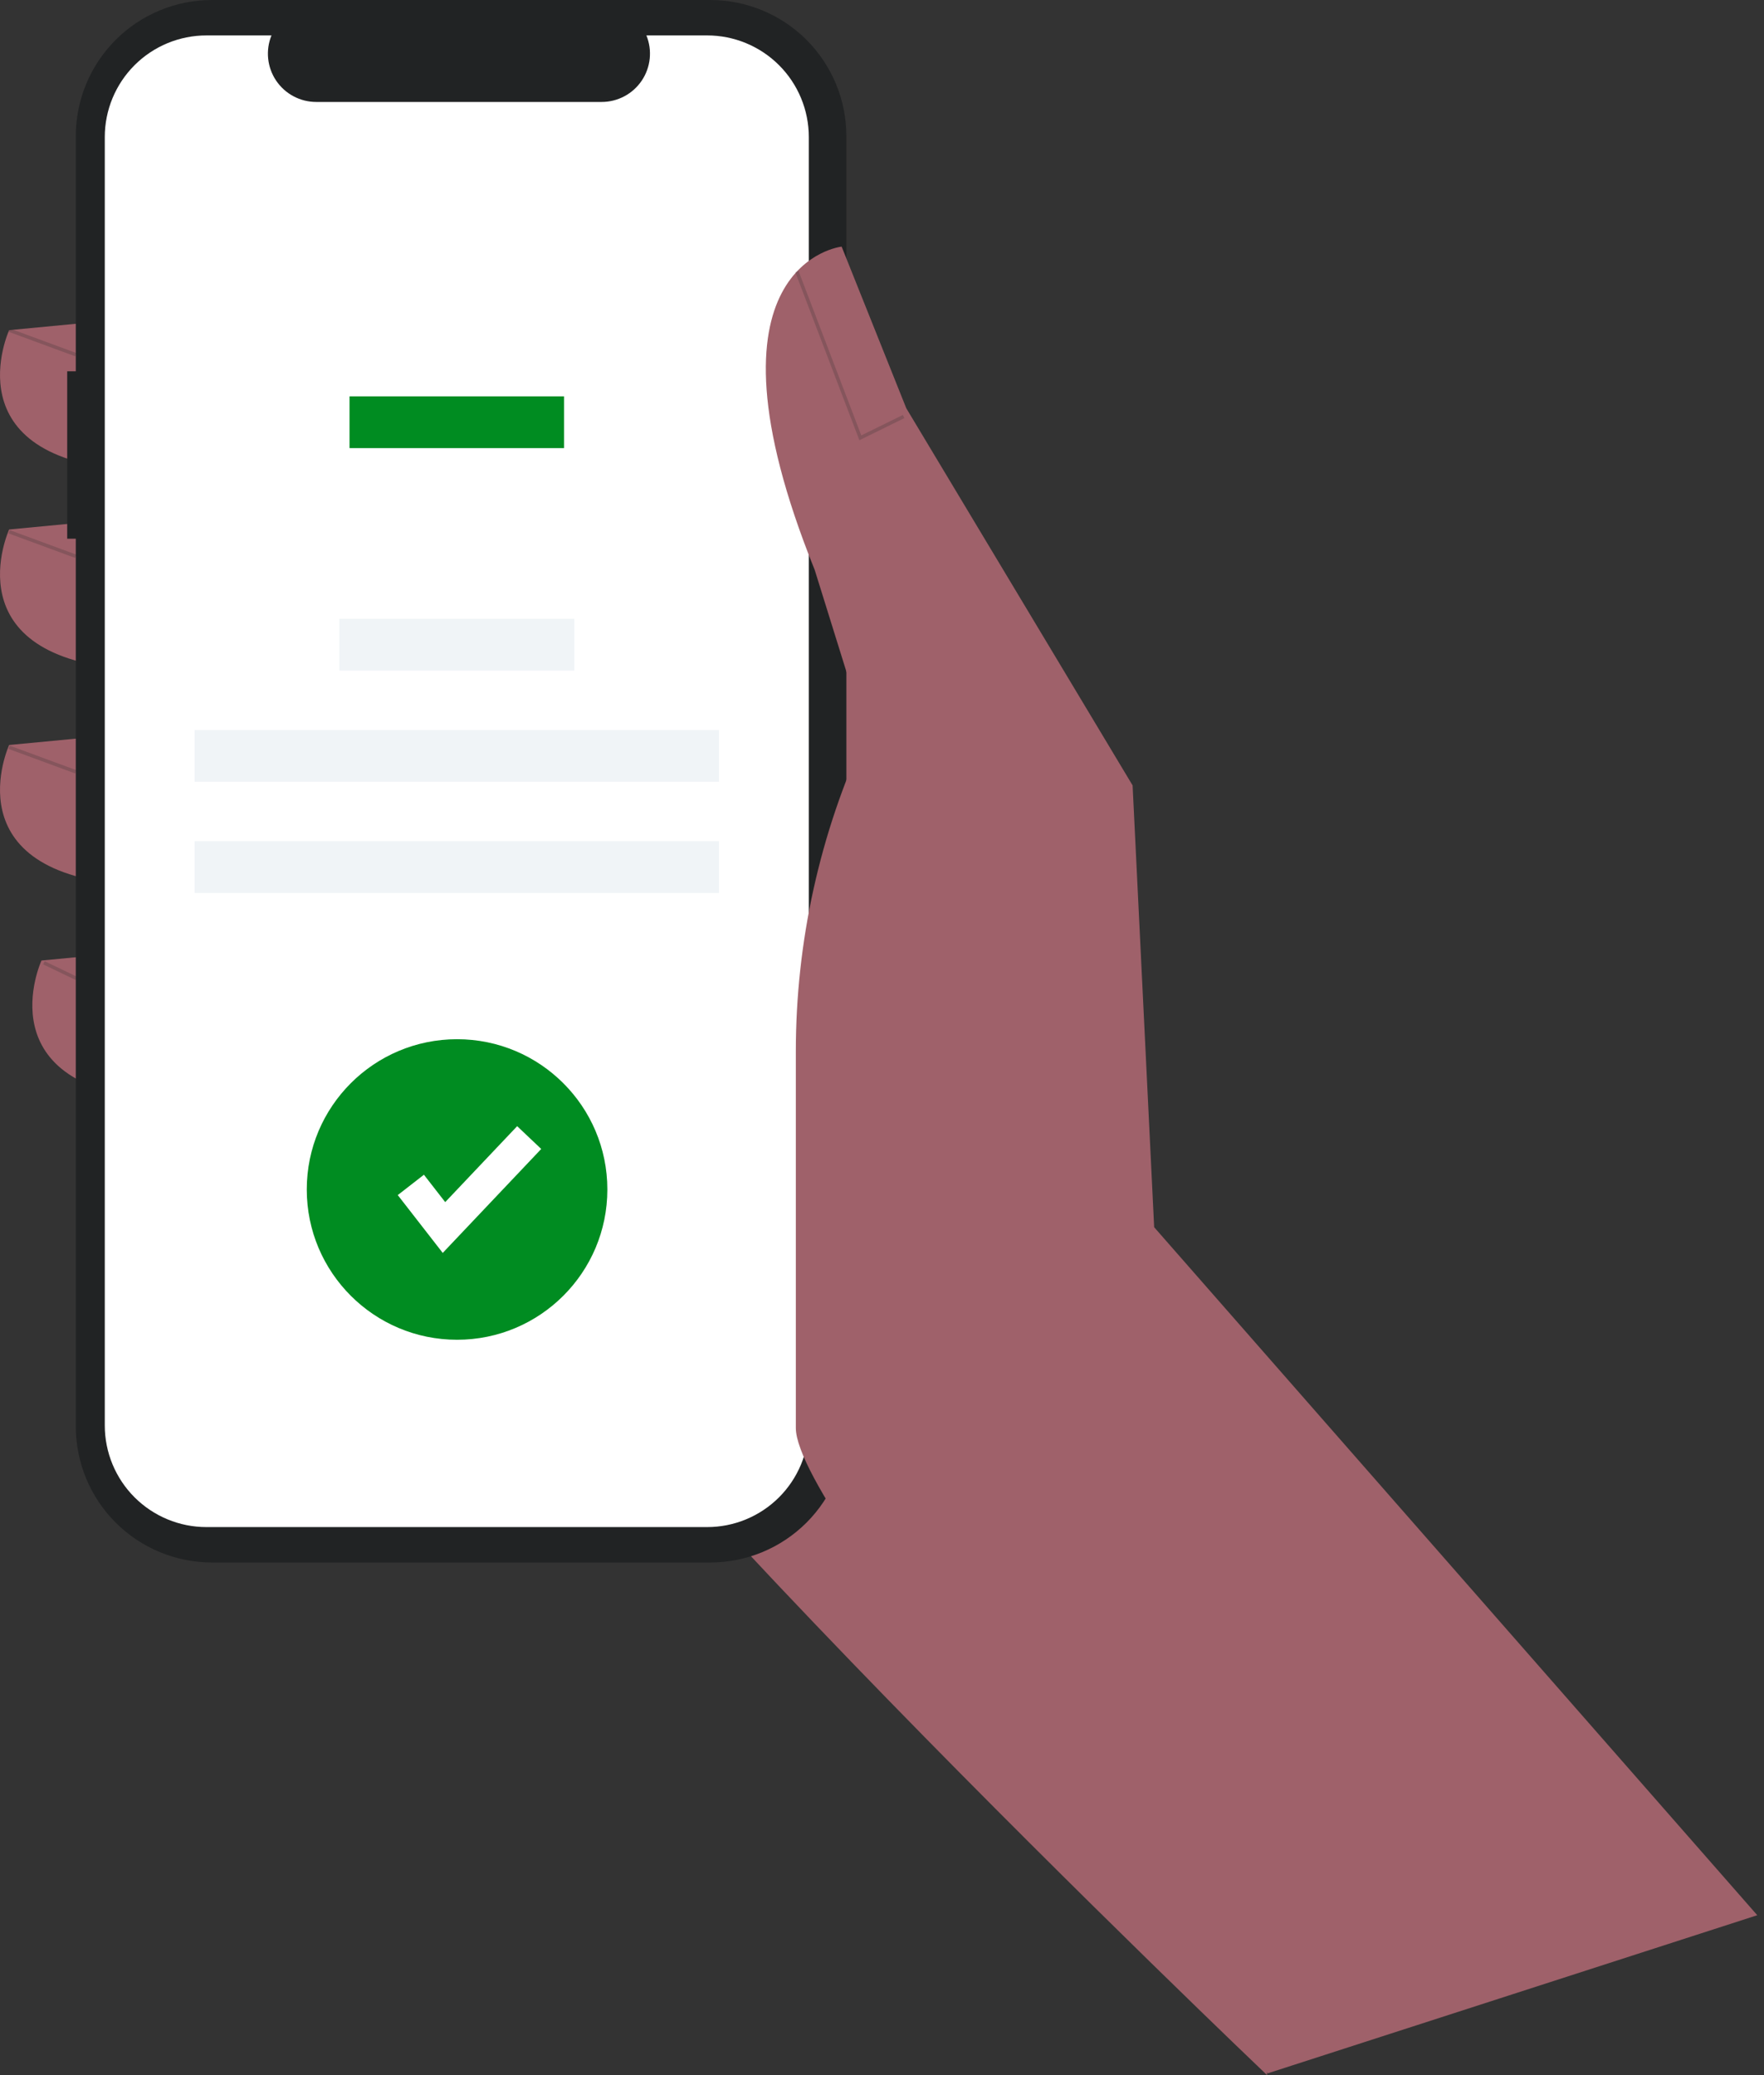<svg width="170" height="200" viewBox="0 0 170 200" fill="none" xmlns="http://www.w3.org/2000/svg">
<rect x="0" y="0" width="170" height="200" fill="#333333" stroke="none"/>
<g id="undraw_confirmed_re_sef7 (1) 1" clip-path="url(#clip0_19_1357)">
<path id="Vector" d="M120.435 167.836L122.11 200C122.11 200 51.252 132.558 42.424 112.826C33.596 93.093 50.213 44.281 50.213 44.281L87.082 64.533L120.435 167.836Z" fill="#9F616A"/>
<path id="Vector_2" d="M11.786 30.78L0.882 31.819C0.882 31.819 -4.83 44.281 12.825 45.32L11.786 30.78Z" fill="#9F616A"/>
<path id="Vector_3" d="M11.786 49.993L0.882 51.032C0.882 51.032 -4.83 63.494 12.825 64.533L11.786 49.993Z" fill="#9F616A"/>
<path id="Vector_4" d="M11.786 70.764L0.882 71.803C0.882 71.803 -4.83 84.266 12.825 85.304L11.786 70.764Z" fill="#9F616A"/>
<path id="Vector_5" d="M14.902 91.535L3.997 92.574C3.997 92.574 -1.715 105.037 15.941 106.075L14.902 91.535Z" fill="#9F616A"/>
<path id="Vector_6" d="M6.477 35.786H7.305V13.119C7.305 11.396 7.644 9.69 8.304 8.099C8.963 6.507 9.929 5.061 11.147 3.843C12.366 2.624 13.812 1.658 15.404 0.999C16.995 0.339 18.701 1.31996e-06 20.424 0H68.448C70.171 -3.51981e-06 71.877 0.339 73.468 0.999C75.06 1.658 76.506 2.624 77.724 3.842C78.943 5.061 79.909 6.507 80.568 8.099C81.228 9.69 81.567 11.396 81.567 13.119V137.473C81.567 139.196 81.228 140.902 80.568 142.494C79.909 144.086 78.943 145.532 77.725 146.75C76.506 147.968 75.06 148.935 73.468 149.594C71.877 150.253 70.171 150.593 68.448 150.593H20.424C16.945 150.593 13.608 149.21 11.148 146.75C8.687 144.29 7.305 140.953 7.305 137.474V51.921H6.477V35.786Z" fill="#212324"/>
<path id="Vector_7" d="M19.895 3.414H26.163C25.875 4.12 25.765 4.887 25.843 5.647C25.921 6.406 26.184 7.134 26.61 7.768C27.036 8.401 27.611 8.921 28.285 9.279C28.958 9.638 29.71 9.826 30.473 9.826H57.985C58.748 9.826 59.5 9.638 60.174 9.279C60.847 8.921 61.422 8.401 61.848 7.768C62.274 7.134 62.537 6.406 62.615 5.647C62.693 4.887 62.583 4.12 62.295 3.414H68.15C70.748 3.414 73.24 4.446 75.078 6.283C76.915 8.121 77.947 10.613 77.947 13.211V137.383C77.947 138.669 77.694 139.943 77.201 141.132C76.709 142.321 75.987 143.401 75.078 144.311C74.168 145.22 73.088 145.942 71.899 146.434C70.71 146.927 69.436 147.18 68.15 147.18H19.895C18.608 147.18 17.334 146.927 16.146 146.434C14.957 145.942 13.877 145.22 12.967 144.311C12.057 143.401 11.336 142.321 10.843 141.132C10.351 139.943 10.098 138.669 10.098 137.383V13.211C10.098 11.924 10.351 10.65 10.843 9.462C11.336 8.273 12.057 7.193 12.967 6.283C13.877 5.373 14.957 4.652 16.146 4.159C17.334 3.667 18.608 3.414 19.895 3.414Z" fill="white"/>
<path id="Vector_8" d="M54.361 38.2H33.684V43.19H54.361V38.2Z" fill="#008C21"/>
<path id="Vector_9" d="M55.345 59.64H32.699V64.63H55.345V59.64Z" fill="#F0F4F7"/>
<path id="Vector_10" d="M69.294 70.358H18.751V75.348H69.294V70.358Z" fill="#F0F4F7"/>
<path id="Vector_11" d="M69.294 81.076H18.751V86.066H69.294V81.076Z" fill="#F0F4F7"/>
<path id="Vector_12" d="M169.351 184.588L111.228 118.278L109.151 75.697L87.341 39.348L81.11 23.77C81.11 23.77 66.57 25.327 78.514 54.926L83.447 70.764C79 80.342 76.696 90.775 76.696 101.335V137.627C76.696 146.173 117.42 192.722 122.161 199.832L169.351 184.588Z" fill="#9F616A"/>
<path id="Vector_13" opacity="0.2" d="M82.82 42.428L87.156 40.297L87.008 39.996L83.002 41.965L76.954 26.11L76.641 26.23L82.82 42.428Z" fill="#212324"/>
<path id="Vector_14" opacity="0.2" d="M0.94 31.661L0.824 31.975L7.247 34.341L7.363 34.027L0.94 31.661Z" fill="#212324"/>
<path id="Vector_15" opacity="0.2" d="M0.94 51.093L0.824 51.407L7.247 53.773L7.363 53.459L0.94 51.093Z" fill="#212324"/>
<path id="Vector_16" opacity="0.2" d="M0.94 71.865L0.824 72.18L7.247 74.546L7.363 74.231L0.94 71.865Z" fill="#212324"/>
<path id="Vector_17" opacity="0.2" d="M4.305 92.644L4.16 92.946L7.287 94.447L7.432 94.145L4.305 92.644Z" fill="#212324"/>
<path id="Vector_18" d="M44.048 129.126C52.047 129.126 58.532 122.642 58.532 114.643C58.532 106.643 52.047 100.159 44.048 100.159C36.049 100.159 29.564 106.643 29.564 114.643C29.564 122.642 36.049 129.126 44.048 129.126Z" fill="#008C21"/>
<path id="Vector_19" d="M42.667 120.756L38.333 115.182L40.854 113.221L42.906 115.86L49.84 108.54L52.159 110.737L42.667 120.756Z" fill="white"/>
</g>
<defs>
<clipPath id="clip0_19_1357">
<rect width="169.351" height="200" fill="white"/>
</clipPath>
</defs>
</svg>

